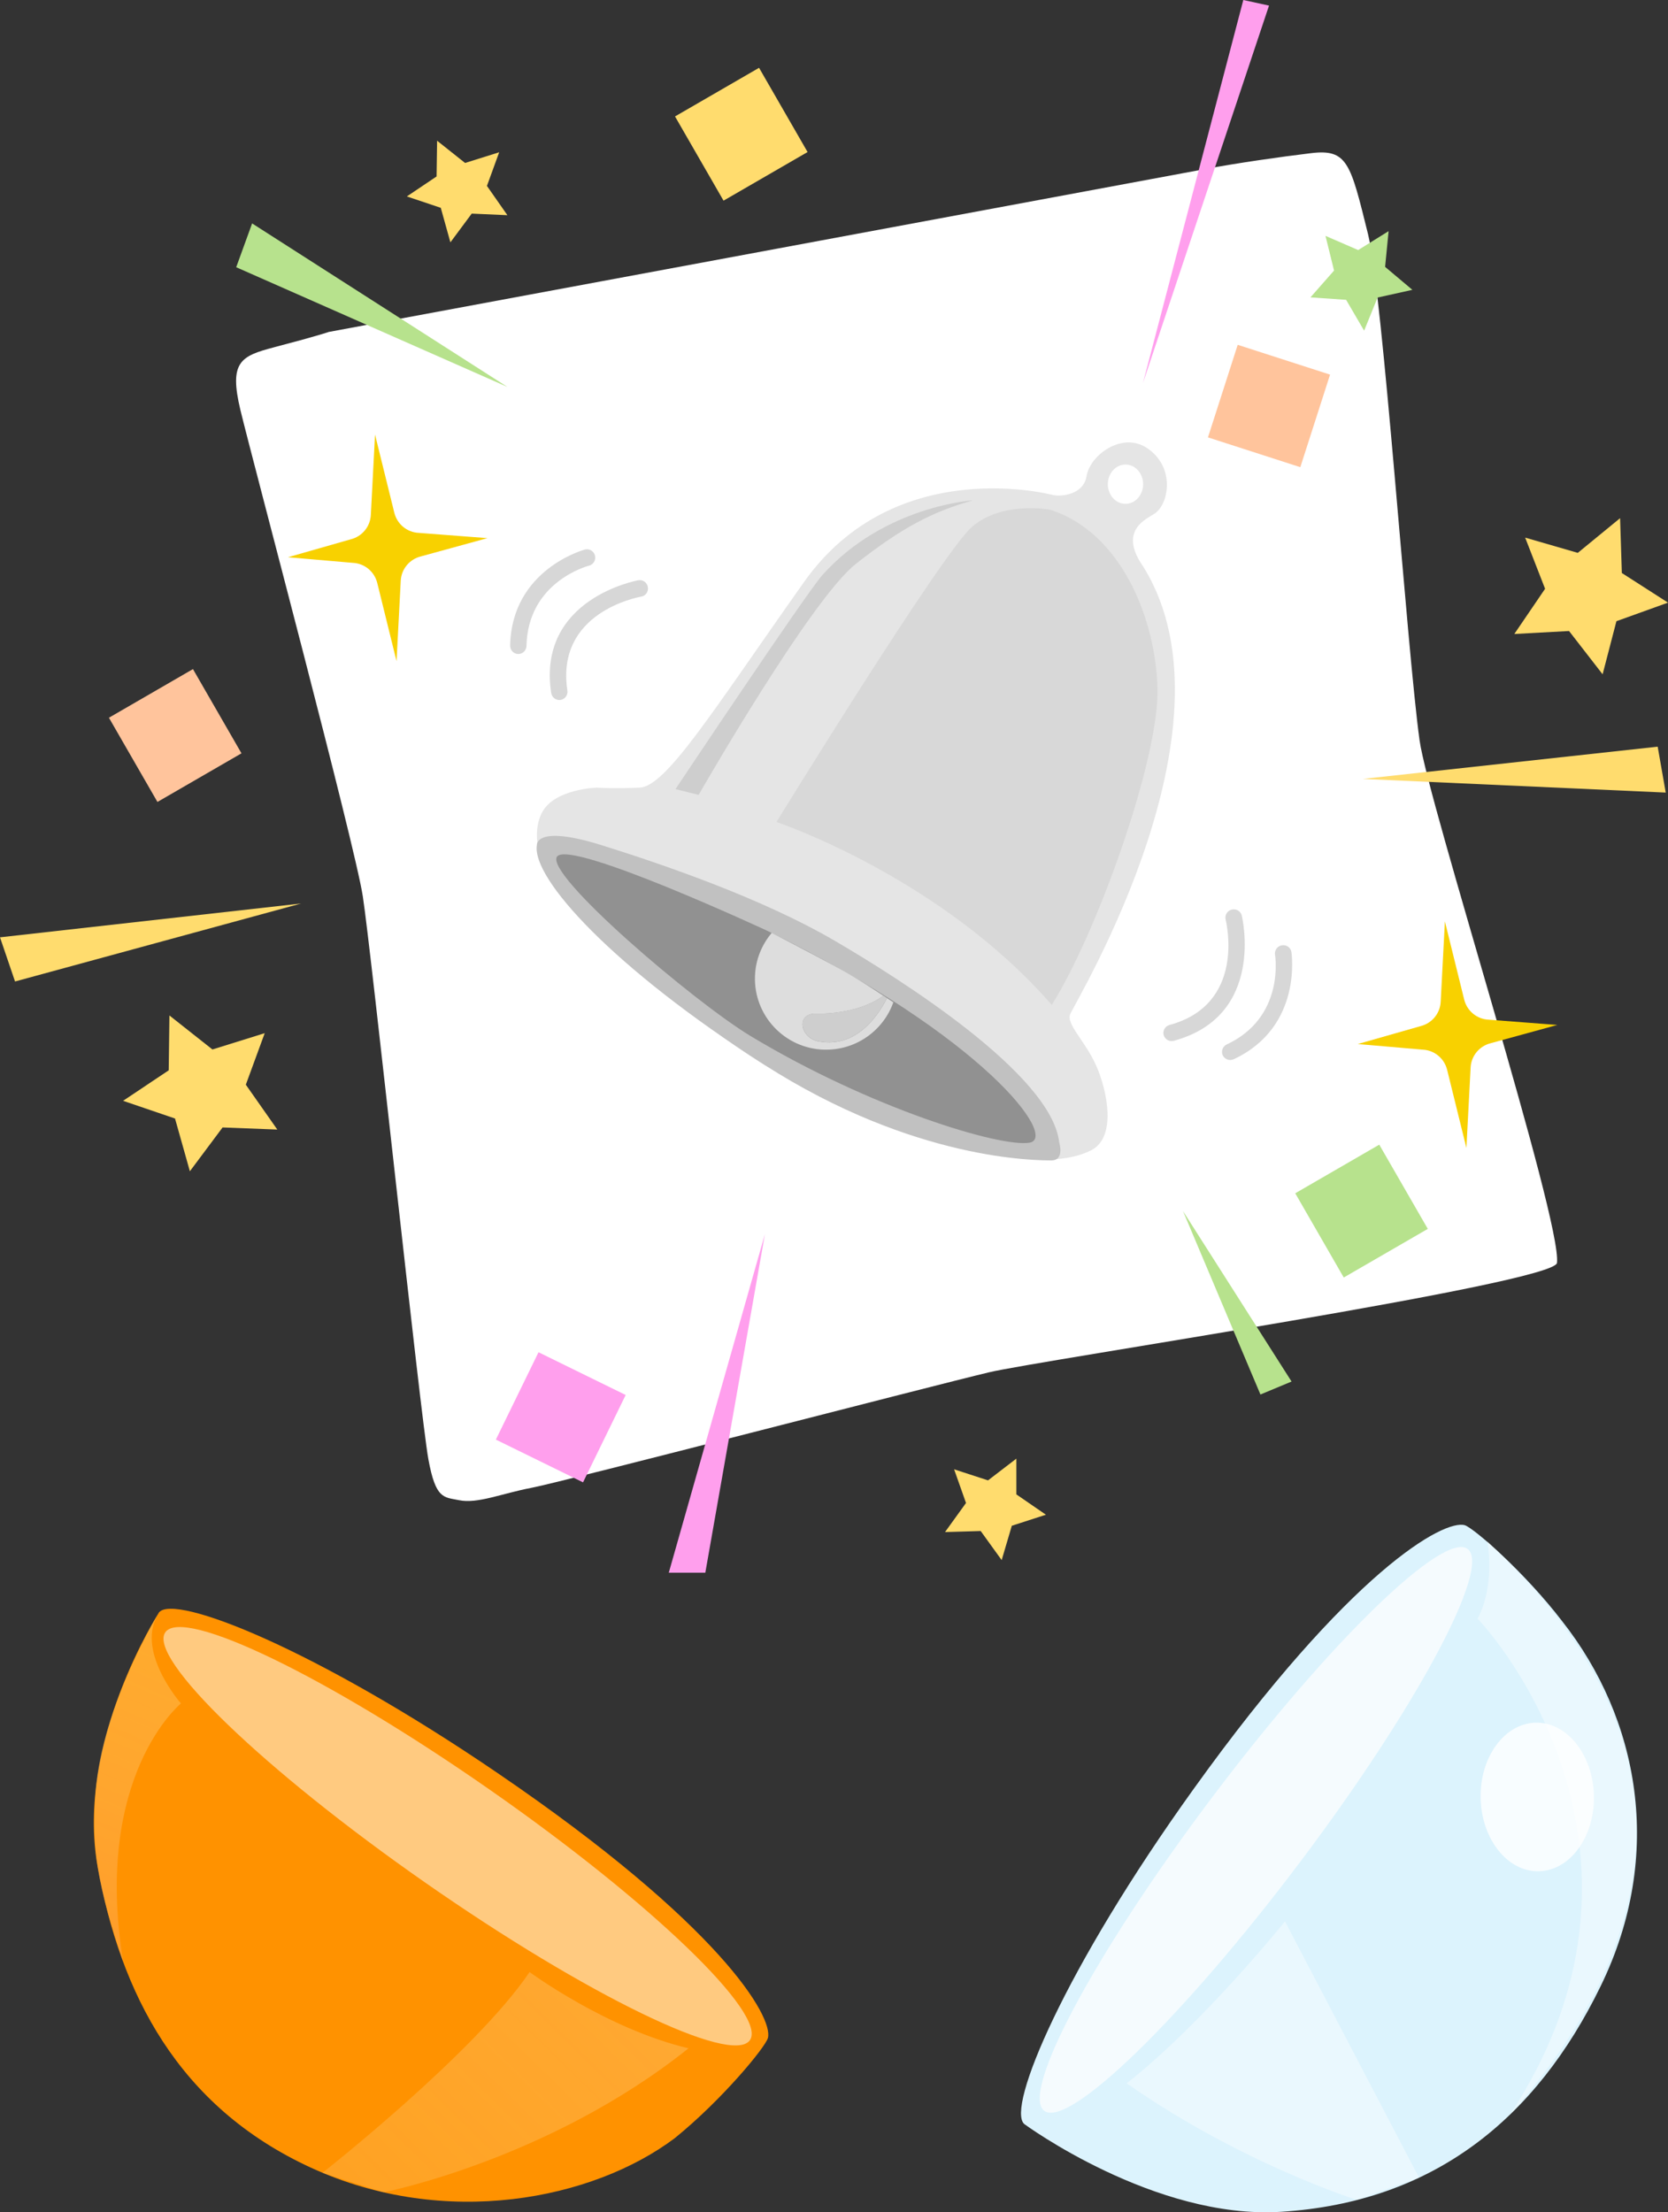 <svg width="230" height="305" viewBox="0 0 230 305" fill="none" xmlns="http://www.w3.org/2000/svg">
<rect x="0" y="0" width="230" height="305" fill="#333333" stroke="none"/>
<g clip-path="url(#clip0_393_4073)">
<path d="M21.939 222.299C21.939 222.299 10.343 240.202 13.477 257.452C16.611 274.703 24.447 290.407 42.914 298.887C61.382 307.368 81.754 303.284 93.037 294.804C99.618 289.465 105.549 282.241 105.887 280.984C106.658 278.109 99.329 265.401 68.711 244.527C43.348 227.228 24.085 219.738 21.939 222.299Z" fill="#FF9200"/>
<path d="M103.407 281.287C105.864 277.749 89.809 262.294 67.548 246.766C45.287 231.238 25.249 221.518 22.793 225.055C20.335 228.593 36.39 244.048 58.651 259.576C80.912 275.104 100.95 284.824 103.407 281.287Z" fill="#FFCA80"/>
<path d="M21.94 222.299C21.94 222.299 14.08 235.104 13.188 246.991C12.586 254.94 13.405 259.82 16.973 270.427C12.803 244.744 24.953 234.863 24.953 234.863C24.953 234.863 18.444 227.47 21.964 222.299H21.94Z" fill="url(#paint0_linear_393_4073)"/>
<path opacity="0.4" d="M73.026 271.9C73.026 271.9 83.682 279.752 94.941 282.41C75.678 297.8 52.871 302.27 52.871 302.27L44.457 299.588C44.457 299.588 65.48 283.062 73.002 271.925L73.026 271.9Z" fill="url(#paint1_linear_393_4073)"/>
<path d="M141.231 292.848C141.231 292.848 159.192 306.063 176.671 304.952C197.646 303.623 211.774 292.171 220.694 273.882C229.639 255.592 225.902 236.844 215.414 223.532C210.255 216.791 203.215 210.678 201.986 210.292C199.141 209.446 186.267 216.453 164.641 246.58C146.704 271.538 138.748 290.649 141.231 292.848Z" fill="#DCF3FD"/>
<path opacity="0.7" d="M179.184 256.841C195.309 235.452 205.693 216.078 202.378 213.569C199.064 211.059 183.305 226.364 167.181 247.753C151.056 269.143 140.671 288.516 143.986 291.026C147.301 293.535 163.06 278.23 179.184 256.841Z" fill="white"/>
<path opacity="0.8" d="M212.184 258C216.497 257.911 219.899 253.253 219.783 247.597C219.667 241.94 216.076 237.427 211.763 237.516C207.45 237.605 204.047 242.263 204.164 247.919C204.28 253.575 207.871 258.089 212.184 258Z" fill="white"/>
<path opacity="0.4" d="M205.096 212.563C205.096 212.563 206.253 218.434 203.746 223.169C211.316 231.384 229.302 259.434 208.254 291.495C229.109 267.914 234.75 239.912 205.096 212.539V212.563Z" fill="white"/>
<path opacity="0.4" d="M177.178 264.918C177.178 264.918 165.967 278.883 155.359 287.242C171.175 298.308 187.087 303.309 187.087 303.309L195.67 300.241L177.178 264.894V264.918Z" fill="white"/>
<path d="M45.422 45.736C45.422 45.736 44.313 46.17 37.779 47.886C33.174 49.094 31.559 49.891 33.15 56.535C34.862 63.614 48.918 116.356 50.027 123.58C51.232 131.432 57.983 195.24 59.067 201.183C60.08 206.74 61.189 206.402 63.286 206.837C65.866 207.368 69.145 205.918 73.34 205.121C77.535 204.324 128.67 191.036 136.409 189.2C143.087 187.605 214.354 176.95 214.691 174.123C215.39 168.228 196.947 110.751 195.741 102.053C193.981 89.297 190.679 40.444 188.629 32.254C186.218 22.517 185.809 20.512 180.794 21.116C176.551 21.623 170.355 22.517 166.28 23.291C162.712 23.967 45.373 45.76 45.373 45.76L45.422 45.736Z" fill="white"/>
<path d="M183.402 51.651L170.666 47.541L166.565 60.304L179.301 64.414L183.402 51.651Z" fill="#FFC49C"/>
<path d="M26.607 92.252L15.02 98.957L21.71 110.569L33.298 103.865L26.607 92.252Z" fill="#FFC49C"/>
<path d="M104.666 9.35L93.078 16.054L99.768 27.667L111.356 20.962L104.666 9.35Z" fill="#FFDC6E"/>
<path d="M74.255 186.441L68.375 198.486L80.394 204.379L86.275 192.334L74.255 186.441Z" fill="#FF9FED"/>
<path d="M190.187 157.82L178.6 164.525L185.29 176.137L196.878 169.433L190.187 157.82Z" fill="#B7E28D"/>
<path d="M23.361 140.009L29.292 144.696L36.501 142.449L33.897 149.553L38.237 155.738L30.691 155.448L26.182 161.488L24.133 154.216L16.973 151.775L23.265 147.571L23.361 140.009Z" fill="#FFDC6E"/>
<path d="M60.272 19.401L64.13 22.469L68.831 20.995L67.144 25.634L69.964 29.669L65.046 29.452L62.105 33.414L60.779 28.654L56.102 27.084L60.2 24.33L60.272 19.401Z" fill="#FFDC6E"/>
<path d="M191.474 31.868L190.992 36.796L194.753 39.961L189.955 41.024L188.099 45.591L185.616 41.339L180.697 41L183.952 37.304L182.771 32.52L187.279 34.477L191.474 31.868Z" fill="#B7E28D"/>
<path d="M140.145 201.11V206.039L144.219 208.842L139.518 210.364L138.12 215.099L135.227 211.089L130.309 211.234L133.202 207.223L131.562 202.584L136.239 204.106L140.145 201.11Z" fill="#FFDC6E"/>
<path d="M223.395 71.442L223.636 79.004L230 83.087L222.888 85.648L220.984 92.969L216.355 87.001L208.809 87.412L213.052 81.178L210.303 74.124L217.56 76.226L223.395 71.442Z" fill="#FFDC6E"/>
<path d="M51.713 59.917L51.135 70.983C51.062 72.602 49.929 73.979 48.338 74.365L39.707 76.83L48.651 77.603C50.267 77.675 51.641 78.811 52.027 80.405L54.679 91.157L55.257 80.091C55.33 78.473 56.463 77.096 58.054 76.709L67.215 74.196L57.741 73.471C56.125 73.399 54.751 72.263 54.365 70.669L51.713 59.917Z" fill="#F8D100"/>
<path d="M199.237 127.035L198.658 138.101C198.586 139.719 197.453 141.096 195.861 141.483L187.23 143.947L196.175 144.721C197.79 144.793 199.164 145.929 199.55 147.523L202.202 158.274L202.781 147.209C202.853 145.59 203.986 144.213 205.577 143.827L214.739 141.314L205.264 140.589C203.649 140.517 202.274 139.381 201.889 137.786L199.237 127.035Z" fill="#F8D100"/>
<path d="M69.963 53.346L34.764 30.804L32.57 36.844L69.963 53.346Z" fill="#B7E28D"/>
<path d="M187.93 107.393L229.687 109.277L228.577 102.947L187.93 107.393Z" fill="#FFDC6E"/>
<path d="M41.516 124.571L0 129.234L2.073 135.322L41.516 124.571Z" fill="#FFDC6E"/>
<path d="M171.44 0L157.602 52.815L174.984 0.773L171.44 0Z" fill="#FF9FED"/>
<path d="M105.477 170.137L92.217 216.839H97.256L105.477 170.137Z" fill="#FF9FED"/>
<path d="M163.121 166.972L178.093 190.48L173.801 192.268L163.121 166.972Z" fill="#B7E28D"/>
<g clip-path="url(#clip1_393_4073)">
<path d="M147.582 139.808C148.533 137.642 171.847 99.2 157.16 77.383C154.606 73.084 157.952 71.606 159.152 70.854C161.208 69.574 162.141 64.268 158.016 61.682C154.676 59.592 150.315 62.701 149.817 65.676C149.395 68.192 146.375 68.51 145.187 68.249C145.187 68.249 123.476 62.414 110.864 80.25C98.253 98.085 91.867 108.436 88.195 108.596C84.524 108.755 82.289 108.596 82.289 108.596C82.289 108.596 76.542 108.755 74.786 111.94C73.03 115.125 74.626 120.061 76.861 122.928C79.096 125.794 98.253 143.789 108.949 148.725C119.645 153.662 141.024 163.363 150.455 158.599C153.993 156.815 152.696 150.464 151.196 147.018C149.695 143.572 146.969 141.209 147.582 139.808ZM155.193 64.051C156.541 64.051 157.626 65.261 157.626 66.758C157.626 68.255 156.534 69.466 155.193 69.466C153.852 69.466 152.76 68.255 152.76 66.758C152.76 65.261 153.852 64.051 155.193 64.051Z" fill="#E5E5E5"/>
<path d="M74.033 116.52C74.033 116.52 73.746 113.653 82.922 116.52C92.098 119.386 105.361 124.03 115.009 129.654C124.058 134.935 145.022 148.127 146.056 157.522C146.056 157.522 146.848 160.013 144.939 159.994C143.029 159.975 126.12 160.089 105.354 146.783C84.588 133.476 73.286 121.106 74.033 116.52Z" fill="#C1C1C1"/>
<path d="M105.871 128.367C105.871 128.367 78.643 115.704 76.817 118.093C74.991 120.482 95.642 138.12 103.541 142.872C120.118 152.847 137.972 158.229 141.963 157.548C145.954 156.866 135.807 143.044 105.871 128.367Z" fill="#919191"/>
<path d="M144.735 70.262C144.735 70.262 138.164 69.039 134.014 72.651C129.863 76.262 107.066 113.335 107.066 113.335C107.066 113.335 129.595 120.845 145.029 138.553C151.414 128.342 159.824 104.557 159.607 95.002C159.39 85.448 154.677 73.389 144.735 70.255V70.262Z" fill="#D8D8D8"/>
<path d="M113.586 144.719C117.979 144.865 121.798 142.113 123.184 138.19C122.903 137.998 122.609 137.807 122.309 137.61C121.102 140.005 118.107 144.508 112.992 143.604C110.361 143.241 109.601 139.667 112.571 139.757C115.119 139.833 119.231 139.241 121.804 137.279C120.138 136.183 118.318 135.017 116.951 134.228C114.889 133.036 109.87 130.412 106.415 128.622C105.042 130.246 104.18 132.317 104.103 134.597C103.918 140.005 108.165 144.54 113.592 144.725L113.586 144.719Z" fill="#DDDDDD"/>
<path d="M112.992 143.598C118.107 144.502 121.102 139.999 122.309 137.604C122.143 137.495 121.97 137.381 121.804 137.266C119.237 139.228 115.125 139.82 112.571 139.744C109.601 139.655 110.361 143.228 112.992 143.591V143.598Z" fill="#CECECE"/>
<path d="M134.172 68.988C134.172 68.988 121.944 69.708 113.349 79.339C110.552 82.683 93.144 108.799 93.144 108.799L96.337 109.596C96.337 109.596 111.746 82.683 118.01 77.746C124.274 72.81 128.565 70.536 134.172 68.988Z" fill="#CECECE"/>
</g>
<g clip-path="url(#clip2_393_4073)">
<path d="M160.456 142.707C160.618 143.307 161.249 143.662 161.858 143.497C174.558 140.058 171.26 126.367 171.227 126.224C171.226 126.218 171.224 126.213 171.223 126.207C171.062 125.613 170.449 125.259 169.837 125.413C169.225 125.567 168.851 126.183 169.003 126.785C169.12 127.263 171.781 138.47 161.268 141.317C160.659 141.482 160.294 142.108 160.456 142.707Z" fill="#D7D7D7"/>
<path d="M168.536 145.316C168.553 145.381 168.575 145.439 168.604 145.502C168.87 146.067 169.552 146.304 170.127 146.037C179.659 141.583 178.085 131.363 178.075 131.26C177.974 130.644 177.386 130.23 176.761 130.335C176.136 130.44 175.711 131.023 175.813 131.639C175.87 132.004 177.092 140.29 169.165 143.998C168.653 144.237 168.402 144.802 168.543 145.32L168.536 145.316Z" fill="#D7D7D7"/>
</g>
<g clip-path="url(#clip3_393_4073)">
<path d="M77.291 96.504C76.677 96.597 76.097 96.163 76.002 95.539C74.03 82.53 87.888 80.029 88.032 80.001C88.038 80 88.044 79.999 88.049 79.998C88.658 79.906 89.23 80.324 89.335 80.946C89.441 81.568 89.028 82.159 88.415 82.263C87.932 82.348 76.603 84.431 78.235 95.2C78.33 95.824 77.905 96.411 77.291 96.504Z" fill="#D7D7D7"/>
<path d="M71.645 90.161C71.578 90.171 71.515 90.174 71.447 90.173C70.822 90.158 70.331 89.629 70.343 88.995C70.576 78.477 80.563 75.796 80.661 75.764C81.266 75.609 81.882 75.98 82.038 76.594C82.194 77.208 81.831 77.832 81.227 77.987C80.87 78.082 72.794 80.304 72.596 89.053C72.585 89.618 72.169 90.076 71.638 90.156L71.645 90.161Z" fill="#D7D7D7"/>
</g>
</g>
<defs>
<linearGradient id="paint0_linear_393_4073" x1="27.702" y1="226.044" x2="9.603" y2="268.587" gradientUnits="userSpaceOnUse">
<stop stop-color="#FFD073" stop-opacity="0.4"/>
<stop offset="1" stop-color="#FFA345" stop-opacity="0.6"/>
</linearGradient>
<linearGradient id="paint1_linear_393_4073" x1="50.34" y1="310.823" x2="87.065" y2="273.38" gradientUnits="userSpaceOnUse">
<stop stop-color="#FFF3D0" stop-opacity="0.4"/>
<stop offset="1" stop-color="#FFF0D0" stop-opacity="0.6"/>
</linearGradient>
<clipPath id="clip0_393_4073">
<rect width="230" height="305" fill="white"/>
</clipPath>
<clipPath id="clip1_393_4073">
<rect width="88" height="99" fill="white" transform="translate(74 61)"/>
</clipPath>
<clipPath id="clip2_393_4073">
<rect width="20" height="20" fill="white" transform="translate(176.037 123.733) rotate(74.846)"/>
</clipPath>
<clipPath id="clip3_393_4073">
<rect width="20" height="20" fill="white" transform="matrix(-0.989 0.15 0.15 0.989 88.371 74.595)"/>
</clipPath>
</defs>
</svg>
